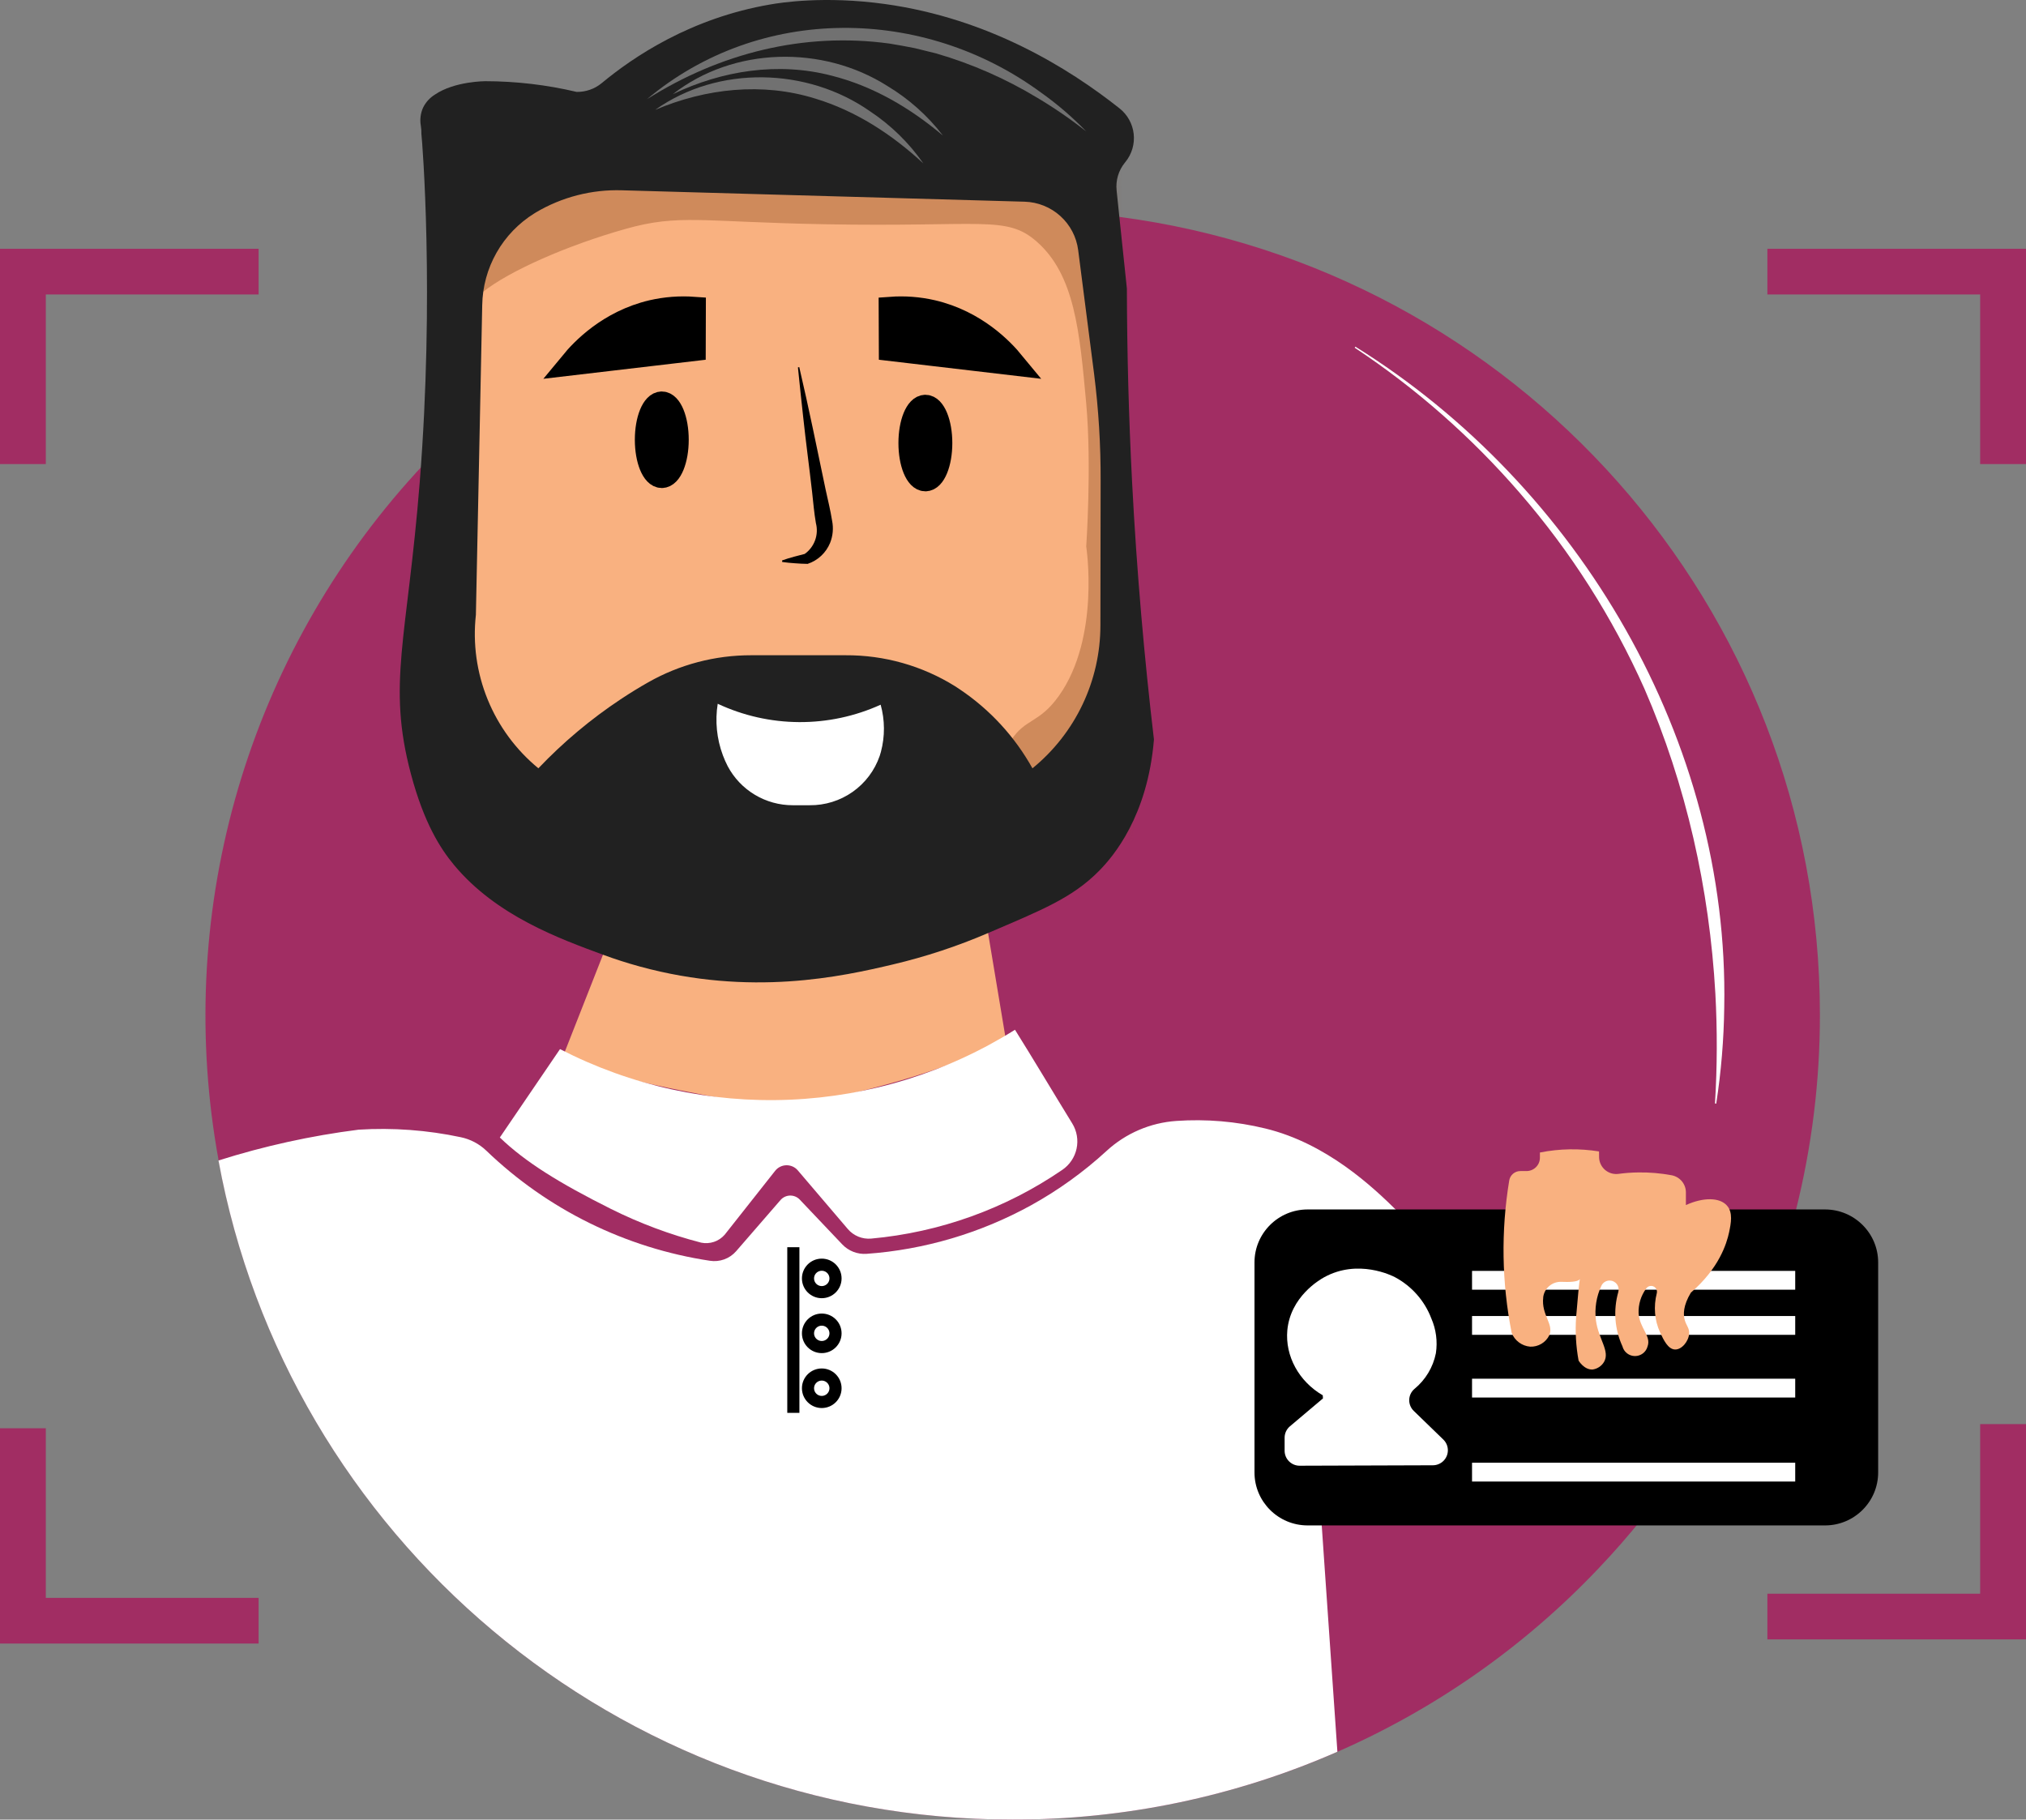 <svg width="167" height="150" viewBox="0 0 167 150" fill="none" xmlns="http://www.w3.org/2000/svg">
<rect x="0" y="0" width="167" height="150" fill="#808080" stroke="none"/>
<path d="M150.012 83.648C150.018 89.093 149.35 94.518 148.025 99.8C147.542 101.743 146.974 103.654 146.313 105.523C146.105 106.113 145.893 106.694 145.672 107.278C145.359 108.107 145.027 108.925 144.677 109.731C144.414 110.317 144.152 110.904 143.889 111.483C143.245 112.879 142.554 114.242 141.815 115.572C141.492 116.164 141.156 116.748 140.815 117.324C139.573 119.422 138.217 121.451 136.753 123.401C136.307 123.993 135.851 124.578 135.385 125.155C134.251 126.567 133.059 127.931 131.809 129.245C125.597 135.809 118.105 141.037 109.792 144.606C101.479 148.176 92.522 150.011 83.471 150C50.837 150 23.691 126.574 18.022 95.666C16.208 85.772 16.669 75.597 19.369 65.907C22.07 56.217 26.94 47.264 33.613 39.723C35.47 37.623 37.46 35.644 39.571 33.798C51.701 23.143 67.319 17.276 83.484 17.303C84.603 17.303 85.714 17.331 86.819 17.387C88.659 17.479 90.477 17.644 92.275 17.881C124.859 22.157 150.012 49.971 150.012 83.648Z" fill="#A12D63"/>
<path d="M81.302 76.055C76.549 78.686 71.271 80.239 65.847 80.601C60.422 80.963 54.984 80.126 49.921 78.149L46.266 87.439C50.233 88.625 53.592 89.387 56.044 89.877C59.683 90.602 61.558 90.966 63.921 90.961C67.255 90.961 69.697 90.309 73.053 89.405C76.441 88.488 79.745 87.286 82.93 85.813L81.302 76.055Z" fill="#F9B180"/>
<path d="M38.119 68.48H92.708L91.351 14.585L38.119 14.043V68.48Z" fill="#F9B180"/>
<mask id="mask0_2920_2467" style="mask-type:luminance" maskUnits="userSpaceOnUse" x="38" y="14" width="55" height="55">
<path d="M38.119 68.48H92.708L91.351 14.585L38.119 14.043V68.48Z" fill="white"/>
</mask>
<g mask="url(#mask0_2920_2467)">
<path opacity="0.38" d="M31.943 22.657C33.115 23.596 34.561 24.128 36.063 24.173C37.306 24.223 38.551 24.111 39.765 23.841V24.102C41.971 22.325 46.804 20.209 51.58 18.866C55.986 17.625 57.787 18.298 67.98 18.486C80.995 18.727 82.946 17.722 85.451 19.913C88.575 22.652 88.993 27.276 89.536 33.267C89.998 38.406 89.536 45.049 89.536 45.049C89.536 45.049 90.705 52.534 87.289 57.355C85.663 59.646 84.503 59.219 83.35 61.02C83.012 61.552 82.761 62.135 82.607 62.746C80.995 69.009 88.252 73.819 93.551 70.09L107.393 60.345C108.401 59.636 109.205 58.677 109.725 57.562C110.245 56.447 110.463 55.215 110.357 53.99L106.868 13.477C106.773 12.362 106.413 11.285 105.818 10.335C103.208 6.191 95.819 -5.458 95.174 -5.594C94.449 -5.749 65.241 -5.762 60.61 -5.762C60.198 -5.761 59.787 -5.726 59.381 -5.654C56.419 -5.131 43.68 -2.882 43.449 -2.882H43.304C38.187 -2.958 29.058 -0.905 26.382 6.021C24.345 11.286 26.458 18.206 31.943 22.657Z" fill="#8C4C20"/>
</g>
<path d="M95.118 60.96C94.331 54.288 93.703 47.211 93.317 39.752C93.031 34.227 92.9 28.899 92.887 23.78L92.264 17.858L92.041 15.703C91.954 14.883 92.195 14.062 92.713 13.42L92.776 13.341C93.035 13.02 93.227 12.651 93.343 12.256C93.458 11.861 93.494 11.447 93.448 11.037C93.403 10.628 93.276 10.232 93.077 9.871C92.877 9.511 92.608 9.194 92.285 8.937C88.058 5.586 81.463 1.517 72.956 0.333C67.967 -0.36 64.341 0.221 63.503 0.367C56.939 1.488 52.213 4.68 49.587 6.861C49.009 7.335 48.28 7.588 47.532 7.576C45.064 6.993 42.537 6.697 40.001 6.693C40.001 6.693 37.465 6.693 35.845 7.801C35.423 8.063 35.084 8.438 34.868 8.885C34.661 9.353 34.599 9.873 34.69 10.377C34.727 10.593 34.742 10.813 34.734 11.032C34.81 11.642 35.819 24.288 34.598 39.746C33.576 52.655 31.886 56.359 33.876 63.819C34.96 67.877 36.307 69.956 37.418 71.297C40.902 75.504 46.166 77.395 49.708 78.704C50.675 79.062 51.682 79.385 52.73 79.673C61.886 82.181 69.419 80.495 73.622 79.5C76.303 78.866 78.922 78.001 81.452 76.913C85.829 75.033 88.386 74.033 90.6 71.784C91.758 70.611 94.596 67.299 95.118 60.96ZM90.705 51.555C90.704 53.81 90.202 56.037 89.233 58.074C88.265 60.112 86.854 61.909 85.104 63.337C83.654 60.731 81.606 58.503 79.128 56.836L78.732 56.574C76.023 54.884 72.888 53.997 69.692 54.016H61.917C58.942 54.011 56.017 54.78 53.431 56.247C52.687 56.668 51.929 57.135 51.155 57.648C48.69 59.285 46.417 61.192 44.378 63.335C42.533 61.819 41.095 59.869 40.196 57.661C39.296 55.452 38.963 53.055 39.227 50.686C39.342 45.056 39.458 39.427 39.573 33.798C39.635 30.919 39.693 28.039 39.749 25.157C39.774 23.638 40.18 22.149 40.931 20.827C41.682 19.505 42.753 18.392 44.047 17.59L44.108 17.554L44.158 17.52C46.307 16.243 48.778 15.607 51.278 15.687L84.458 16.627C85.55 16.659 86.594 17.078 87.403 17.809C88.212 18.54 88.733 19.535 88.872 20.615L90.185 30.826C90.555 33.756 90.735 36.707 90.723 39.66L90.705 51.555Z" fill="#212121"/>
<path d="M57.173 28.765L47.14 29.943C48.002 28.896 50.194 26.563 53.77 25.725C54.889 25.469 56.039 25.381 57.183 25.463L57.173 28.765Z" fill="black" stroke="black" stroke-width="2" stroke-miterlimit="10"/>
<path d="M73.441 28.765L83.474 29.944C82.612 28.896 80.418 26.563 76.841 25.726C75.723 25.469 74.573 25.381 73.428 25.464L73.441 28.765Z" fill="black" stroke="black" stroke-width="2" stroke-miterlimit="10"/>
<path d="M76.277 39.503C76.951 39.503 77.498 38.169 77.498 36.524C77.498 34.878 76.951 33.544 76.277 33.544C75.603 33.544 75.056 34.878 75.056 36.524C75.056 38.169 75.603 39.503 76.277 39.503Z" fill="black" stroke="black" stroke-width="2" stroke-miterlimit="10"/>
<path d="M54.55 39.231C55.224 39.231 55.771 37.897 55.771 36.251C55.771 34.605 55.224 33.272 54.55 33.272C53.876 33.272 53.329 34.605 53.329 36.251C53.329 37.897 53.876 39.231 54.55 39.231Z" fill="black" stroke="black" stroke-width="2" stroke-miterlimit="10"/>
<path d="M65.885 30.281C66.672 33.64 67.355 37.015 68.061 40.39C68.245 41.231 68.453 42.069 68.587 42.919C68.713 43.533 68.656 44.17 68.424 44.752C68.259 45.157 68.008 45.521 67.688 45.82C67.369 46.118 66.988 46.345 66.573 46.483C66.218 46.483 65.864 46.457 65.522 46.433C65.181 46.41 64.832 46.378 64.472 46.326V46.195C64.803 46.077 65.136 45.98 65.467 45.889C65.798 45.797 66.137 45.711 66.47 45.627L66.321 45.671C66.718 45.391 67.019 44.997 67.186 44.541C67.352 44.086 67.376 43.59 67.253 43.121C67.106 42.273 67.035 41.414 66.94 40.555C66.707 38.502 66.428 36.455 66.208 34.4C66.063 33.028 65.903 31.658 65.772 30.284L65.9 30.263L65.885 30.281Z" fill="black"/>
<path d="M59.16 58.015C61.26 58.998 63.548 59.514 65.867 59.527C68.186 59.541 70.48 59.051 72.591 58.093C72.944 59.364 72.951 60.706 72.612 61.981C72.58 62.094 72.546 62.204 72.512 62.314C72.1 63.511 71.32 64.548 70.283 65.278C69.246 66.008 68.005 66.394 66.735 66.38H65.349C64.245 66.382 63.162 66.083 62.216 65.515C61.27 64.948 60.498 64.133 59.982 63.16C59.831 62.867 59.698 62.565 59.583 62.256C59.078 60.902 58.932 59.441 59.16 58.015Z" fill="white"/>
<path d="M46.158 86.488L41.201 93.77C43.278 95.778 46.117 97.538 50.349 99.653C52.727 100.84 55.224 101.774 57.798 102.439C58.149 102.511 58.514 102.488 58.854 102.374C59.194 102.259 59.497 102.057 59.733 101.787L63.895 96.516C64.005 96.377 64.145 96.263 64.305 96.184C64.465 96.104 64.641 96.061 64.819 96.058C64.998 96.055 65.175 96.091 65.338 96.163C65.501 96.236 65.645 96.344 65.761 96.48L69.886 101.318C70.121 101.593 70.418 101.807 70.753 101.944C71.088 102.081 71.45 102.135 71.811 102.104C77.462 101.593 82.887 99.642 87.564 96.438C88.166 96.028 88.586 95.403 88.74 94.693C88.893 93.983 88.768 93.241 88.389 92.621C86.814 90.06 85.091 87.164 83.663 84.889C78.092 88.388 71.701 90.376 65.123 90.655C58.545 90.935 52.008 89.497 46.158 86.483V86.488Z" fill="white"/>
<path d="M109.189 129.245C109.539 134.307 109.889 139.361 110.239 144.407C101.8 148.109 92.678 150.013 83.458 150C50.824 150 23.678 126.574 18.009 95.665C21.775 94.473 25.642 93.623 29.562 93.125C32.382 92.95 35.213 93.158 37.977 93.746C38.767 93.91 39.495 94.292 40.078 94.848C45.128 99.709 51.569 102.883 58.509 103.931C58.908 103.994 59.316 103.955 59.696 103.818C60.075 103.681 60.413 103.449 60.678 103.145L64.333 98.93C64.431 98.816 64.551 98.725 64.687 98.66C64.822 98.596 64.97 98.561 65.12 98.557C65.27 98.554 65.419 98.581 65.558 98.639C65.696 98.696 65.821 98.782 65.924 98.891L69.419 102.575C69.675 102.847 69.989 103.058 70.337 103.194C70.685 103.33 71.06 103.387 71.433 103.36C76.19 103.023 80.817 101.657 84.991 99.357C87.235 98.116 89.322 96.613 91.209 94.88C92.789 93.424 94.821 92.552 96.967 92.405C99.426 92.234 101.897 92.444 104.292 93.026C109.383 94.256 113.219 97.909 115.139 99.802C115.401 100.048 115.609 100.265 115.793 100.441L109.523 105.74L107.656 107.324C107.882 110.54 108.108 113.754 108.336 116.967C108.349 117.174 108.362 117.386 108.378 117.596C108.52 119.617 108.662 121.64 108.806 123.665C108.928 125.524 109.056 127.384 109.189 129.245Z" fill="white"/>
<path d="M150.432 99.702H107.787C105.367 99.702 103.405 101.659 103.405 104.072V121.379C103.405 123.792 105.367 125.749 107.787 125.749H150.432C152.852 125.749 154.814 123.792 154.814 121.379V104.072C154.814 101.659 152.852 99.702 150.432 99.702Z" fill="black"/>
<path d="M147.977 104.767H121.338V106.317H147.977V104.767Z" fill="white"/>
<path d="M147.977 108.487H121.338V110.037H147.977V108.487Z" fill="white"/>
<path d="M147.977 113.655H121.338V115.205H147.977V113.655Z" fill="white"/>
<path d="M147.977 120.581H121.338V122.131H147.977V120.581Z" fill="white"/>
<path d="M109.034 115.023C107.068 113.884 105.92 111.786 106.112 109.66C106.374 106.89 108.761 105.508 109.137 105.298C111.935 103.748 114.761 105.162 115.007 105.298C116.375 106.034 117.431 107.237 117.982 108.686C118.375 109.588 118.505 110.582 118.358 111.553C118.127 112.712 117.499 113.754 116.583 114.502C116.454 114.614 116.35 114.751 116.277 114.905C116.204 115.06 116.164 115.227 116.16 115.398C116.156 115.568 116.187 115.738 116.253 115.895C116.318 116.053 116.415 116.195 116.538 116.313L118.97 118.67C119.093 118.789 119.19 118.932 119.255 119.091C119.32 119.25 119.35 119.42 119.345 119.592C119.335 119.912 119.201 120.216 118.971 120.44C118.741 120.664 118.432 120.789 118.111 120.791L107.131 120.827C106.968 120.828 106.806 120.796 106.656 120.734C106.505 120.672 106.368 120.581 106.253 120.466C106.137 120.352 106.046 120.215 105.983 120.065C105.921 119.915 105.889 119.754 105.889 119.592V118.521C105.888 118.341 105.928 118.164 106.003 118.001C106.079 117.838 106.19 117.694 106.327 117.578L109.05 115.279L109.034 115.023Z" fill="white"/>
<path d="M142.527 101.585C142.322 102.538 141.699 104.546 139.376 106.56C138.733 107.633 138.74 108.356 138.872 108.822C139.003 109.288 139.263 109.482 139.234 109.937C139.192 110.571 138.62 111.278 138.055 111.246C137.491 111.215 137.136 110.477 136.839 109.838C136.61 109.343 136.47 108.811 136.427 108.267C136.38 107.71 136.427 107.15 136.566 106.609C136.587 106.53 136.588 106.446 136.567 106.367C136.547 106.287 136.506 106.214 136.449 106.154C136.392 106.095 136.321 106.051 136.242 106.026C136.164 106.002 136.08 105.998 135.999 106.015C135.875 106.039 135.765 106.112 135.695 106.217C135.259 106.81 135.038 107.532 135.067 108.267C135.159 109.518 136.117 110.121 135.808 110.985C135.749 111.214 135.616 111.418 135.428 111.564C135.24 111.709 135.009 111.788 134.772 111.788C134.534 111.788 134.303 111.709 134.116 111.564C133.928 111.418 133.794 111.214 133.736 110.985C133.09 109.579 132.969 107.989 133.395 106.502C133.425 106.392 133.43 106.276 133.409 106.164C133.387 106.051 133.34 105.946 133.27 105.855C133.201 105.764 133.111 105.69 133.009 105.639C132.906 105.588 132.793 105.562 132.678 105.562C132.533 105.561 132.391 105.603 132.27 105.681C132.149 105.76 132.053 105.872 131.995 106.005C131.584 106.888 131.43 107.868 131.549 108.835C131.756 110.406 132.738 111.385 132.213 112.278C132.113 112.445 131.977 112.586 131.815 112.693C131.653 112.8 131.468 112.87 131.276 112.896C130.588 112.933 130.139 112.194 130.121 112.163C129.902 110.976 129.834 109.766 129.918 108.563C130.029 107.209 130.181 105.583 130.223 105.452C130.223 105.452 130.205 105.452 130.199 105.468C130.05 105.675 129.346 105.696 128.724 105.669C128.359 105.65 128.001 105.768 127.72 105.999C127.438 106.231 127.255 106.56 127.206 106.921V106.95C127.035 108.416 128.101 109.149 127.705 110.076C127.562 110.368 127.337 110.612 127.057 110.778C126.777 110.944 126.455 111.026 126.13 111.013C125.794 110.985 125.473 110.864 125.203 110.662C124.933 110.461 124.726 110.188 124.604 109.874C123.784 105.736 123.716 101.485 124.402 97.322C124.436 97.101 124.549 96.9 124.72 96.755C124.891 96.611 125.11 96.533 125.334 96.537H125.809C125.955 96.539 126.099 96.513 126.234 96.46C126.369 96.406 126.493 96.327 126.597 96.226C126.702 96.125 126.785 96.005 126.843 95.872C126.9 95.738 126.931 95.595 126.933 95.45V95.008C127.74 94.847 128.56 94.759 129.383 94.746C130.194 94.733 131.005 94.791 131.806 94.919L131.811 95.429C131.819 95.624 131.868 95.816 131.954 95.991C132.04 96.167 132.162 96.323 132.311 96.449C132.461 96.575 132.635 96.668 132.823 96.724C133.011 96.779 133.208 96.795 133.403 96.77C133.955 96.695 134.512 96.655 135.07 96.65C135.981 96.638 136.891 96.716 137.787 96.882C138.118 96.944 138.417 97.118 138.632 97.376C138.848 97.634 138.966 97.958 138.966 98.294V99.341C140.405 98.684 141.752 98.705 142.345 99.378C142.863 99.943 142.681 100.847 142.527 101.585Z" fill="#F9B180"/>
<path d="M167 38.257H163.222V24.275H145.683V20.51H167V38.257Z" fill="#A12D63"/>
<path d="M3.776 38.257H0V20.51H21.317V24.275H3.776V38.257Z" fill="#A12D63"/>
<path d="M167 135.144H145.683V131.379H163.222V117.397H167V135.144Z" fill="#A12D63"/>
<path d="M21.317 135.487H0V117.74H3.776V131.722H21.317V135.487Z" fill="#A12D63"/>
<path opacity="0.36" d="M53.326 8.18C62.639 0.359 76.104 0.509 85.787 7.615C87.136 8.57 88.392 9.649 89.539 10.838C88.254 9.823 86.903 8.894 85.496 8.057C82.892 6.482 80.093 5.254 77.17 4.405C76.799 4.318 75.789 4.067 75.408 3.97C74.736 3.831 74.003 3.708 73.328 3.593C66.276 2.624 59.334 4.379 53.326 8.18Z" fill="white"/>
<path opacity="0.36" d="M54.03 9.039C59.213 5.374 66.538 5.552 71.708 9.17C73.436 10.316 74.931 11.777 76.114 13.477C73.52 11.076 70.553 9.141 67.187 8.123C62.855 6.777 58.21 7.277 54.041 9.042L54.03 9.039Z" fill="white"/>
<path opacity="0.36" d="M55.458 7.764C60.463 3.852 67.799 3.703 73.124 7.075C74.902 8.141 76.462 9.532 77.724 11.175C75.019 8.895 71.968 7.099 68.547 6.237C64.157 5.093 59.539 5.808 55.458 7.764Z" fill="white"/>
<path d="M111.723 28.58C130.199 40.074 142.54 61.149 142.127 83.019C142.094 85.685 141.873 88.344 141.466 90.979L141.363 90.966C141.549 87.951 141.559 84.928 141.395 81.912C140.909 73.292 138.998 64.71 135.548 56.776C132.934 50.916 129.468 45.472 125.26 40.621C121.295 36.037 116.721 32.014 111.665 28.663L111.723 28.577V28.58Z" fill="white"/>
<path d="M65.394 102.815V116.47" stroke="black" stroke-miterlimit="10"/>
<path d="M67.736 106.518C68.362 106.518 68.87 106.012 68.87 105.387C68.87 104.762 68.362 104.256 67.736 104.256C67.109 104.256 66.602 104.762 66.602 105.387C66.602 106.012 67.109 106.518 67.736 106.518Z" stroke="black" stroke-miterlimit="10"/>
<path d="M67.736 111.045C68.362 111.045 68.87 110.539 68.87 109.914C68.87 109.29 68.362 108.783 67.736 108.783C67.109 108.783 66.602 109.29 66.602 109.914C66.602 110.539 67.109 111.045 67.736 111.045Z" stroke="black" stroke-miterlimit="10"/>
<path d="M67.736 115.572C68.362 115.572 68.87 115.065 68.87 114.441C68.87 113.816 68.362 113.31 67.736 113.31C67.109 113.31 66.602 113.816 66.602 114.441C66.602 115.065 67.109 115.572 67.736 115.572Z" stroke="black" stroke-miterlimit="10"/>
</svg>
